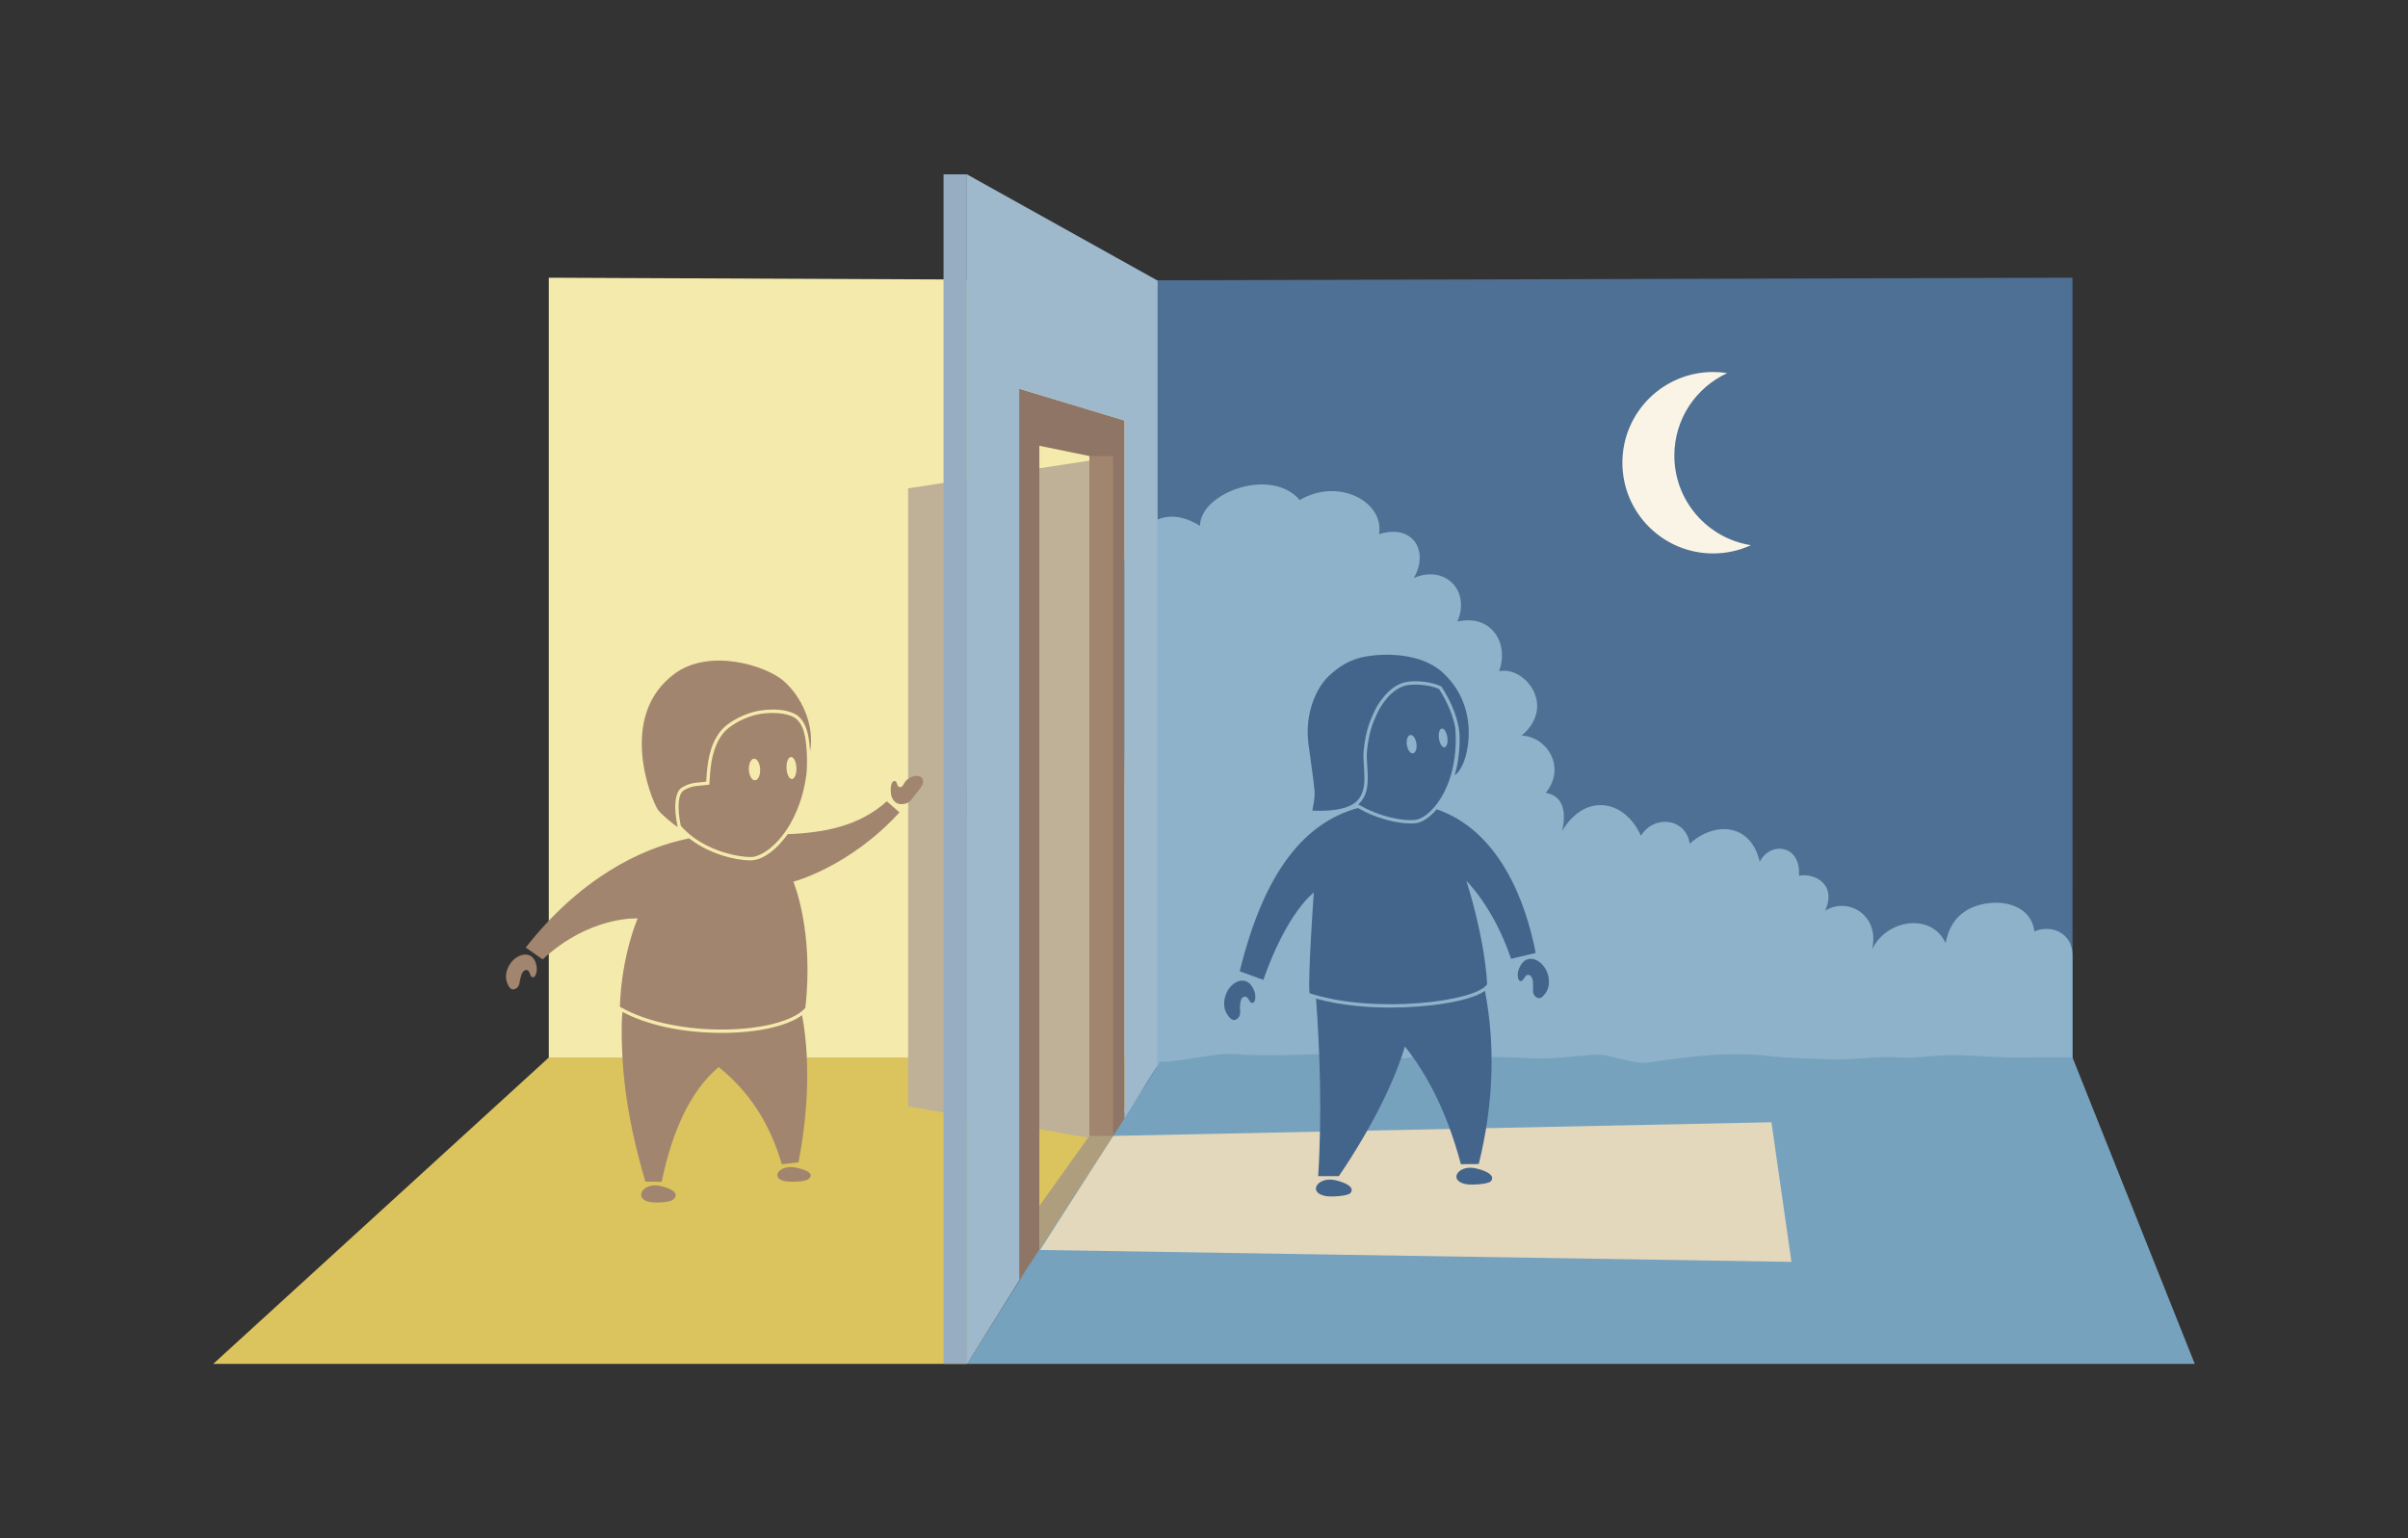 <?xml version="1.0" encoding="utf-8"?>
<!-- Generator: Adobe Illustrator 15.0.2, SVG Export Plug-In . SVG Version: 6.00 Build 0)  -->
<!DOCTYPE svg PUBLIC "-//W3C//DTD SVG 1.1//EN" "http://www.w3.org/Graphics/SVG/1.1/DTD/svg11.dtd">
<svg version="1.1" id="Layer_1" xmlns="http://www.w3.org/2000/svg" xmlns:xlink="http://www.w3.org/1999/xlink" x="0px" y="0px"
	 width="720px" height="460px" viewBox="0 0 720 460" enable-background="new 0 0 720 460" xml:space="preserve">
<rect x="0" y="0" width="720" height="460" fill="#333333" stroke="none"/>
<g>
	<g>
		<path fill="#4E7094" d="M346.016,83.825L304.76,392.363c0.117,0,0.232-0.006,0.35,0.002
			c202.602,14.279,314.584-76.113,314.584-76.113l-0.02-233.201L346.016,83.825z"/>
		<path fill="#F4EAAC" d="M346.016,83.852l-181.919-0.801v233.201c0,0,46.146,66.652,140.694,66.652l41.225-64.281V83.852z"/>
		<polygon fill="#DBC35E" points="289.122,407.861 63.762,407.861 164.097,316.252 346.016,316.252 		"/>
		<polygon fill="#BEB197" points="325.814,340.299 271.532,330.84 271.532,146.04 325.814,137.74 		"/>
		<g>
			<path fill="#8DB2C9" d="M358.809,157.242c-0.002-9.833,21.334-17.773,29.805-7.704c11.77-6.894,25.379,0.649,23.725,10.222
				c9.803-3.22,15.154,4.72,10.414,13.086c9.102-4,17.041,3.543,13.025,13.026c10.322-2.336,15.527,6.725,12.439,14.875
				c7.456-1.729,17.38,10.18,6.761,19.23c7.443,0.248,13.514,9.398,7.199,17.139c5.264,0.785,6.236,5.814,4.902,11.385
				c6.855-11.561,18.765-9.387,23.56,1.438c3.939-6.457,13.467-5.268,14.594,2.357c7.607-6.83,18.326-6.037,20.926,5.414
				c3.354-6.408,12.484-4.865,11.717,4.178c4.275-0.912,11.488,2.236,7.863,10.443c6.801-4.236,16.453,1.316,14.008,11.615
				c4.305-9.104,17.802-11.088,21.999-1.916c1.393-7.828,6.631-11.102,12.646-11.91c5.721-0.77,12.932,1.15,13.918,8.412
				c4.971-2.178,11.374,0.453,11.374,7.055c0,0,0,19.328,0,33.096c0,17.842-34.472,3.213-52.514,4.791
				c-32.266,2.82-69.178,2.689-101.331-1.598c-15.548-2.072-30.327-6.012-46.146-5.246c-13.531,0.654-26.332,3.02-39.957,2.35
				c-9.193-0.451-30.326,4.059-36.562-1.312c-7.07-6.088-5.383-24.215-5.773-32.564c-1.359-29.084,0.123-61.25-3.584-88.562
				c-0.998-7.351-0.129-22.884,2.695-29.975C339.008,160.299,346.109,149.393,358.809,157.242z"/>
			<path fill="#76A2BE" d="M656.238,407.861H289.122c0,0,22.251-35.318,22.974-36.453c5.746-9.002,11.41-18.053,17.234-27.004
				c17.461-26.844,9.16-13.256,17.461-26.844c6.463,0.115,16.125-2.863,22.516-2.334c6.635,0.551,13.805,0.389,20.324,0.154
				c3.682-0.133,7.58-0.186,11.23,0.197c4.131,0.432,9.645,1.236,13.023,1.398c7.111,0.344,12.691-2.938,19.77-1.795
				c7.846,1.266,14.871,0.678,23.032,1.23c6.926,0.471,13.031-0.494,19.935-0.979c4.943-0.348,11.264,3.016,16.232,2.301
				c12.549-1.805,23.918-3.336,36.816-1.861c5.752,0.656,11.43,0.674,17.635,0.924c6.67,0.271,13.977-1.064,20.529-0.555
				c4.704,0.367,12.009-0.85,16.964-0.729c5.57,0.137,12.342,0.801,18.125,0.738c14.596-0.152,16.771,0,16.771,0L656.238,407.861z"
				/>
			<polygon fill="#76A2BE" points="636.639,381.363 304.76,381.363 335.367,332.666 618.661,332.557 			"/>
			<polygon fill="#E3D7BC" points="535.652,377.363 310.971,373.803 332.828,339.686 529.672,335.607 			"/>
		</g>
		<path fill="#8E7565" d="M287.533,234.658c-0.148,0-0.723,0-0.87,0c-2.084,0-3.772,2.227-3.772,4.973s1.688,4.971,3.772,4.971
			c0.147,0,0.722,0,0.87,0c2.084,0,3.771-2.225,3.771-4.971S289.617,234.658,287.533,234.658z"/>
	</g>
	<g>
		<g>
			<g>
				<g>
					<path fill="#A1856E" d="M268.938,242.941l-3.763-3.311c-8.442,7.521-18.752,9.385-29.669,9.826
						c-3.552,5.031-7.745,7.758-10.846,7.828c-0.101,0.004-0.203,0.004-0.309,0.004c-4.564,0-12.074-1.938-17.78-6.193
						c-0.164-0.123-0.327-0.26-0.49-0.389c-14.861,2.955-32.938,12.33-48.88,32.648l5.057,3.553
						c14.219-13.168,28.413-12.242,28.413-12.242s-4.79,10.793-5.327,26.383c16.413,9.621,48.286,8.48,55.453,0.354
						c2.646-23.037-3.58-37.734-3.58-37.734S254.011,259.299,268.938,242.941z"/>
				</g>
				<g>
					<g>
						<path fill="#A1856E" d="M215.81,308.885c-11.456,0-22.162-2.271-29.685-6.26c-0.159,1.539-0.244,3.203-0.244,5.061
							c0,14.555,1.934,28.084,7.091,45.674l4.866,0.059c3.08-14.855,8.451-27.1,17.046-34.314
							c9.02,7.215,15.251,16.666,18.886,29.068l4.982-0.578c2.294-11.76,3.973-28.32,1.077-44
							C235.276,306.895,226.421,308.885,215.81,308.885z"/>
					</g>
				</g>
			</g>
		</g>
		<path fill="#A1856E" d="M275.816,232.879c-0.537-1.098-2.594-1.246-4.479,0.195c-1.182,0.904-1.221,2.254-2.133,2.316
			c-1.229,0.088-0.754-1.811-1.685-1.828c-0.742-0.016-1.055,0.906-1.146,1.762c-0.12,1.102-0.01,2.537,0.359,3.26
			c0.715,1.404,1.642,2.141,3.638,1.818c1.771-0.283,2.279-1.561,3.776-3.363C275.537,235.363,276.415,234.104,275.816,232.879z"/>
		<path fill="#A1856E" d="M151.688,294.059c0.498,1.17,1.168,2.332,2.529,1.6c1.202-0.646,1.116-1.91,1.375-3.041
			c0.331-1.449,0.838-2.492,1.751-2.543c1.232-0.07,1.002,2.137,1.933,2.166c0.741,0.029,0.994-0.9,1.174-1.744
			c0.189-0.914-0.085-2.139-0.389-2.893c-0.662-1.654-2.023-2.371-3.644-2.082C152.911,286.139,150.259,290.707,151.688,294.059z"/>
		<path fill="#A1856E" d="M236.104,353.375c1.401,0.039,4.621,0.043,5.671-0.812c2.27-1.836-1.929-3.064-4.025-3.438
			C232.365,348.174,229.857,353.197,236.104,353.375z"/>
		<path fill="#A1856E" d="M195.515,359.586c1.446,0.043,4.779,0.045,5.866-0.955c2.349-2.146-1.995-3.584-4.167-4.018
			C191.643,353.498,189.046,359.377,195.515,359.586z"/>
		<g>
			<path fill="#A1856E" d="M241.156,231.191l0.024-0.32c0.143-1.883,0.163-3.797,0.062-5.689c-0.248-4.588-0.882-8.965-3.894-10.703
				c-2.472-1.428-7.031-1.482-10.099-0.975c-4.079,0.676-9.182,3.248-11.3,6.133c-2.749,3.748-3.508,8.402-3.798,14.234l-0.04,0.758
				l-0.75,0.105c-0.627,0.088-1.219,0.139-1.789,0.188c-1.141,0.094-2.223,0.188-3.349,0.576c-0.604,0.207-1.188,0.484-1.783,0.85
				c-1.675,1.023-2.014,5.184-0.874,10.617c1.078,1.193,2.28,2.342,3.603,3.328c5.95,4.439,13.696,6.078,17.468,5.992
				c4.654-0.105,14.269-8.213,16.479-24.707C241.127,231.459,241.139,231.328,241.156,231.191z M223.912,230.191
				c-0.077-1.783,0.613-3.264,1.542-3.307c0.933-0.039,1.752,1.373,1.831,3.158c0.08,1.785-0.613,3.26-1.543,3.303
				C224.812,233.387,223.99,231.973,223.912,230.191z M238.138,229.604c0.078,1.82-0.524,3.322-1.337,3.361
				c-0.821,0.035-1.55-1.408-1.633-3.232c-0.079-1.82,0.52-3.324,1.338-3.361C237.324,226.336,238.055,227.783,238.138,229.604z"/>
			<path fill="#A1856E" d="M202.589,247.17c-1.265-6.027-0.768-10.393,1.33-11.674c0.658-0.404,1.306-0.713,1.98-0.943
				c1.259-0.434,2.444-0.531,3.59-0.627c0.555-0.047,1.1-0.096,1.668-0.174c0.301-5.979,1.1-10.77,3.986-14.707
				c2.472-3.365,7.998-5.875,11.943-6.527c0.351-0.059,0.729-0.09,1.098-0.133c0.216-0.027,0.43-0.055,0.648-0.078
				c0.097-0.008,0.19-0.016,0.288-0.021c2.693-0.242,5.58-0.057,7.854,0.902c0.062,0.025,0.12,0.057,0.182,0.084
				c0.222,0.1,0.45,0.189,0.658,0.305c0.652,0.359,1.203,0.838,1.673,1.404c1.962,2.287,2.505,5.975,2.729,9.76
				c1.397-8.072-2.567-16.418-7.863-21.068c-5.207-4.578-22.11-9.969-32.641-2.199c-17.076,12.594-7.126,37.287-5.062,40.57
				c0.788,1.252,4.604,4.455,5.96,5.236L202.589,247.17z"/>
		</g>
	</g>
	<path fill="#FAF4E6" d="M500.633,136.238c0-10.948,6.488-20.376,15.828-24.663c-1.379-0.216-2.791-0.33-4.23-0.33
		c-14.984,0-27.129,12.147-27.129,27.13s12.145,27.131,27.129,27.131c4.035,0,7.861-0.889,11.305-2.468
		C510.559,161.007,500.633,149.783,500.633,136.238z"/>
	<g>
		<polygon fill="#8E7565" points="304.76,116.249 296.044,116.249 296.044,382.904 304.76,382.904 310.77,373.652 310.77,133.305 
			325.742,136.372 325.742,339.686 332.828,339.686 336.25,334.416 336.25,125.753 		"/>
		<polygon fill="#AE9E7D" points="310.77,360.633 310.77,373.652 332.828,339.686 325.742,339.686 		"/>
		<g>
			<polygon fill="#9EB8CC" points="346.016,318.623 346.016,83.852 289.122,52.139 289.122,407.861 304.76,382.904 304.76,116.249 
				336.25,125.753 336.25,334.416 			"/>
			<rect x="282.117" y="52.139" fill="#97ADC2" width="7.005" height="355.722"/>
		</g>
		<rect x="325.742" y="136.372" fill="#A1856E" width="7.086" height="203.314"/>
	</g>
	<g>
		<g>
			<g>
				<path fill="#44658B" d="M415.758,301.316c-5.957,0-14.426-0.488-22.258-2.676c1.111,15.078,1.838,34.389,0.634,53.078h6.197
					c9.953-14.688,16.59-28.232,19.73-38.77c6.149,7.605,12.472,19.059,16.752,35.207l5.34-0.057
					c4.554-18.502,4.903-35.793,1.858-51.783C439.328,299.576,426.729,301.316,415.758,301.316z"/>
			</g>
		</g>
		<path fill="#44658B" d="M367.027,303.494c0.779,1.105,1.737,2.164,2.989,1.096c1.106-0.941,0.734-2.236,0.748-3.473
			c0.021-1.578,0.313-2.781,1.254-3.037c1.266-0.35,1.52,1.998,2.496,1.822c0.778-0.137,0.831-1.162,0.83-2.08
			c-0.008-0.992-0.568-2.207-1.052-2.92c-1.062-1.574-2.638-2.016-4.26-1.354C366.523,294.979,364.788,300.328,367.027,303.494z"/>
		<path fill="#44658B" d="M462.143,296.965c-0.779,1.104-1.736,2.164-2.988,1.096c-1.107-0.941-0.734-2.236-0.748-3.473
			c-0.021-1.58-0.313-2.781-1.254-3.037c-1.267-0.35-1.521,1.998-2.496,1.822c-0.779-0.135-0.832-1.162-0.83-2.08
			c0.008-0.992,0.568-2.207,1.052-2.922c1.062-1.572,2.638-2.014,4.259-1.352C462.646,288.451,464.382,293.797,462.143,296.965z"/>
		<path fill="#44658B" d="M396.512,357.701c1.409,0.238,6.56,0.057,7.341-0.99c1.53-2.047-2.931-3.5-5.079-3.865
			C393.826,352.004,390.916,356.76,396.512,357.701z"/>
		<path fill="#44658B" d="M438.511,354.15c1.409,0.238,6.56,0.057,7.341-0.988c1.53-2.049-2.931-3.5-5.08-3.867
			C435.824,348.453,432.915,353.209,438.511,354.15z"/>
		<g>
			<path fill="#44658B" d="M451.826,286.723l7.346-1.738c-2.924-15.35-10.895-36.576-29.59-42.963
				c-2.161,2.523-4.455,3.936-6.229,4.146c-0.482,0.059-1.021,0.088-1.598,0.088c-4.087,0-10.204-1.447-15.746-4.617
				c-15.454,4.275-27.835,18.209-35.324,48.822l7.059,2.564c7.174-20.445,15.086-26.105,15.086-26.105s-1.828,25.693-1.273,30.092
				c19.232,6.332,50.012,2.525,53.108-2.721c-0.828-14.531-6.211-30.852-6.211-30.852S446.513,271.096,451.826,286.723z"/>
		</g>
		<g>
			<g>
				<path fill="#44658B" d="M431.51,201.244c-6.654-6.16-17.576-5.842-22.904-4.959c-4.823,0.797-8.158,2.928-11.322,5.906
					c-3.812,3.59-7.235,11.418-6.041,20.316c0.849,6.326,1.374,9.721,1.779,13.578c0.286,2.732-0.648,6.305-0.648,6.305
					s9.285,0.775,13.076-2.58c4.207-3.727,1.75-10.605,2.319-15.646c0.758-6.742,2.319-9.393,2.924-10.855
					c1.054-2.555,4.474-8.141,9.425-9.279c3.268-0.752,8.416-0.039,10.854,1.256c2.984,4.547,5.428,10.217,5.466,15.389
					c0.029,4.219-0.54,7.939-1.478,11.152c0,0,2.105-1.16,3.338-5.889C440.059,219.182,439.722,208.846,431.51,201.244z"/>
				<g>
					<path fill="#44658B" d="M435.146,217.766c-0.633-3.662-2.32-7.773-4.867-11.709c-1.646-0.791-4.497-1.334-7.068-1.334
						c-1.078,0-2.069,0.098-2.869,0.283c-4.662,1.07-7.879,6.631-8.725,8.684c-0.087,0.209-0.191,0.441-0.311,0.705
						c-0.713,1.578-1.908,4.217-2.545,9.883c-0.166,1.475-0.057,3.137,0.06,4.896c0.262,3.975,0.558,8.48-2.699,11.377
						c6.48,3.834,13.591,5.047,17.111,4.625c4.132-0.494,12.153-8.863,12.042-24.324
						C435.268,219.855,435.225,218.816,435.146,217.766z M422.472,225.283c-0.795,0.113-1.608-1.023-1.824-2.537
						c-0.214-1.514,0.254-2.832,1.043-2.945c0.791-0.111,1.607,1.023,1.821,2.539C423.728,223.855,423.26,225.172,422.472,225.283z
						 M431.911,223.477c-0.699,0.098-1.439-1.074-1.661-2.619c-0.221-1.549,0.169-2.879,0.862-2.979
						c0.695-0.098,1.438,1.076,1.658,2.621C432.99,222.045,432.601,223.379,431.911,223.477z"/>
				</g>
			</g>
		</g>
	</g>
</g>
</svg>
